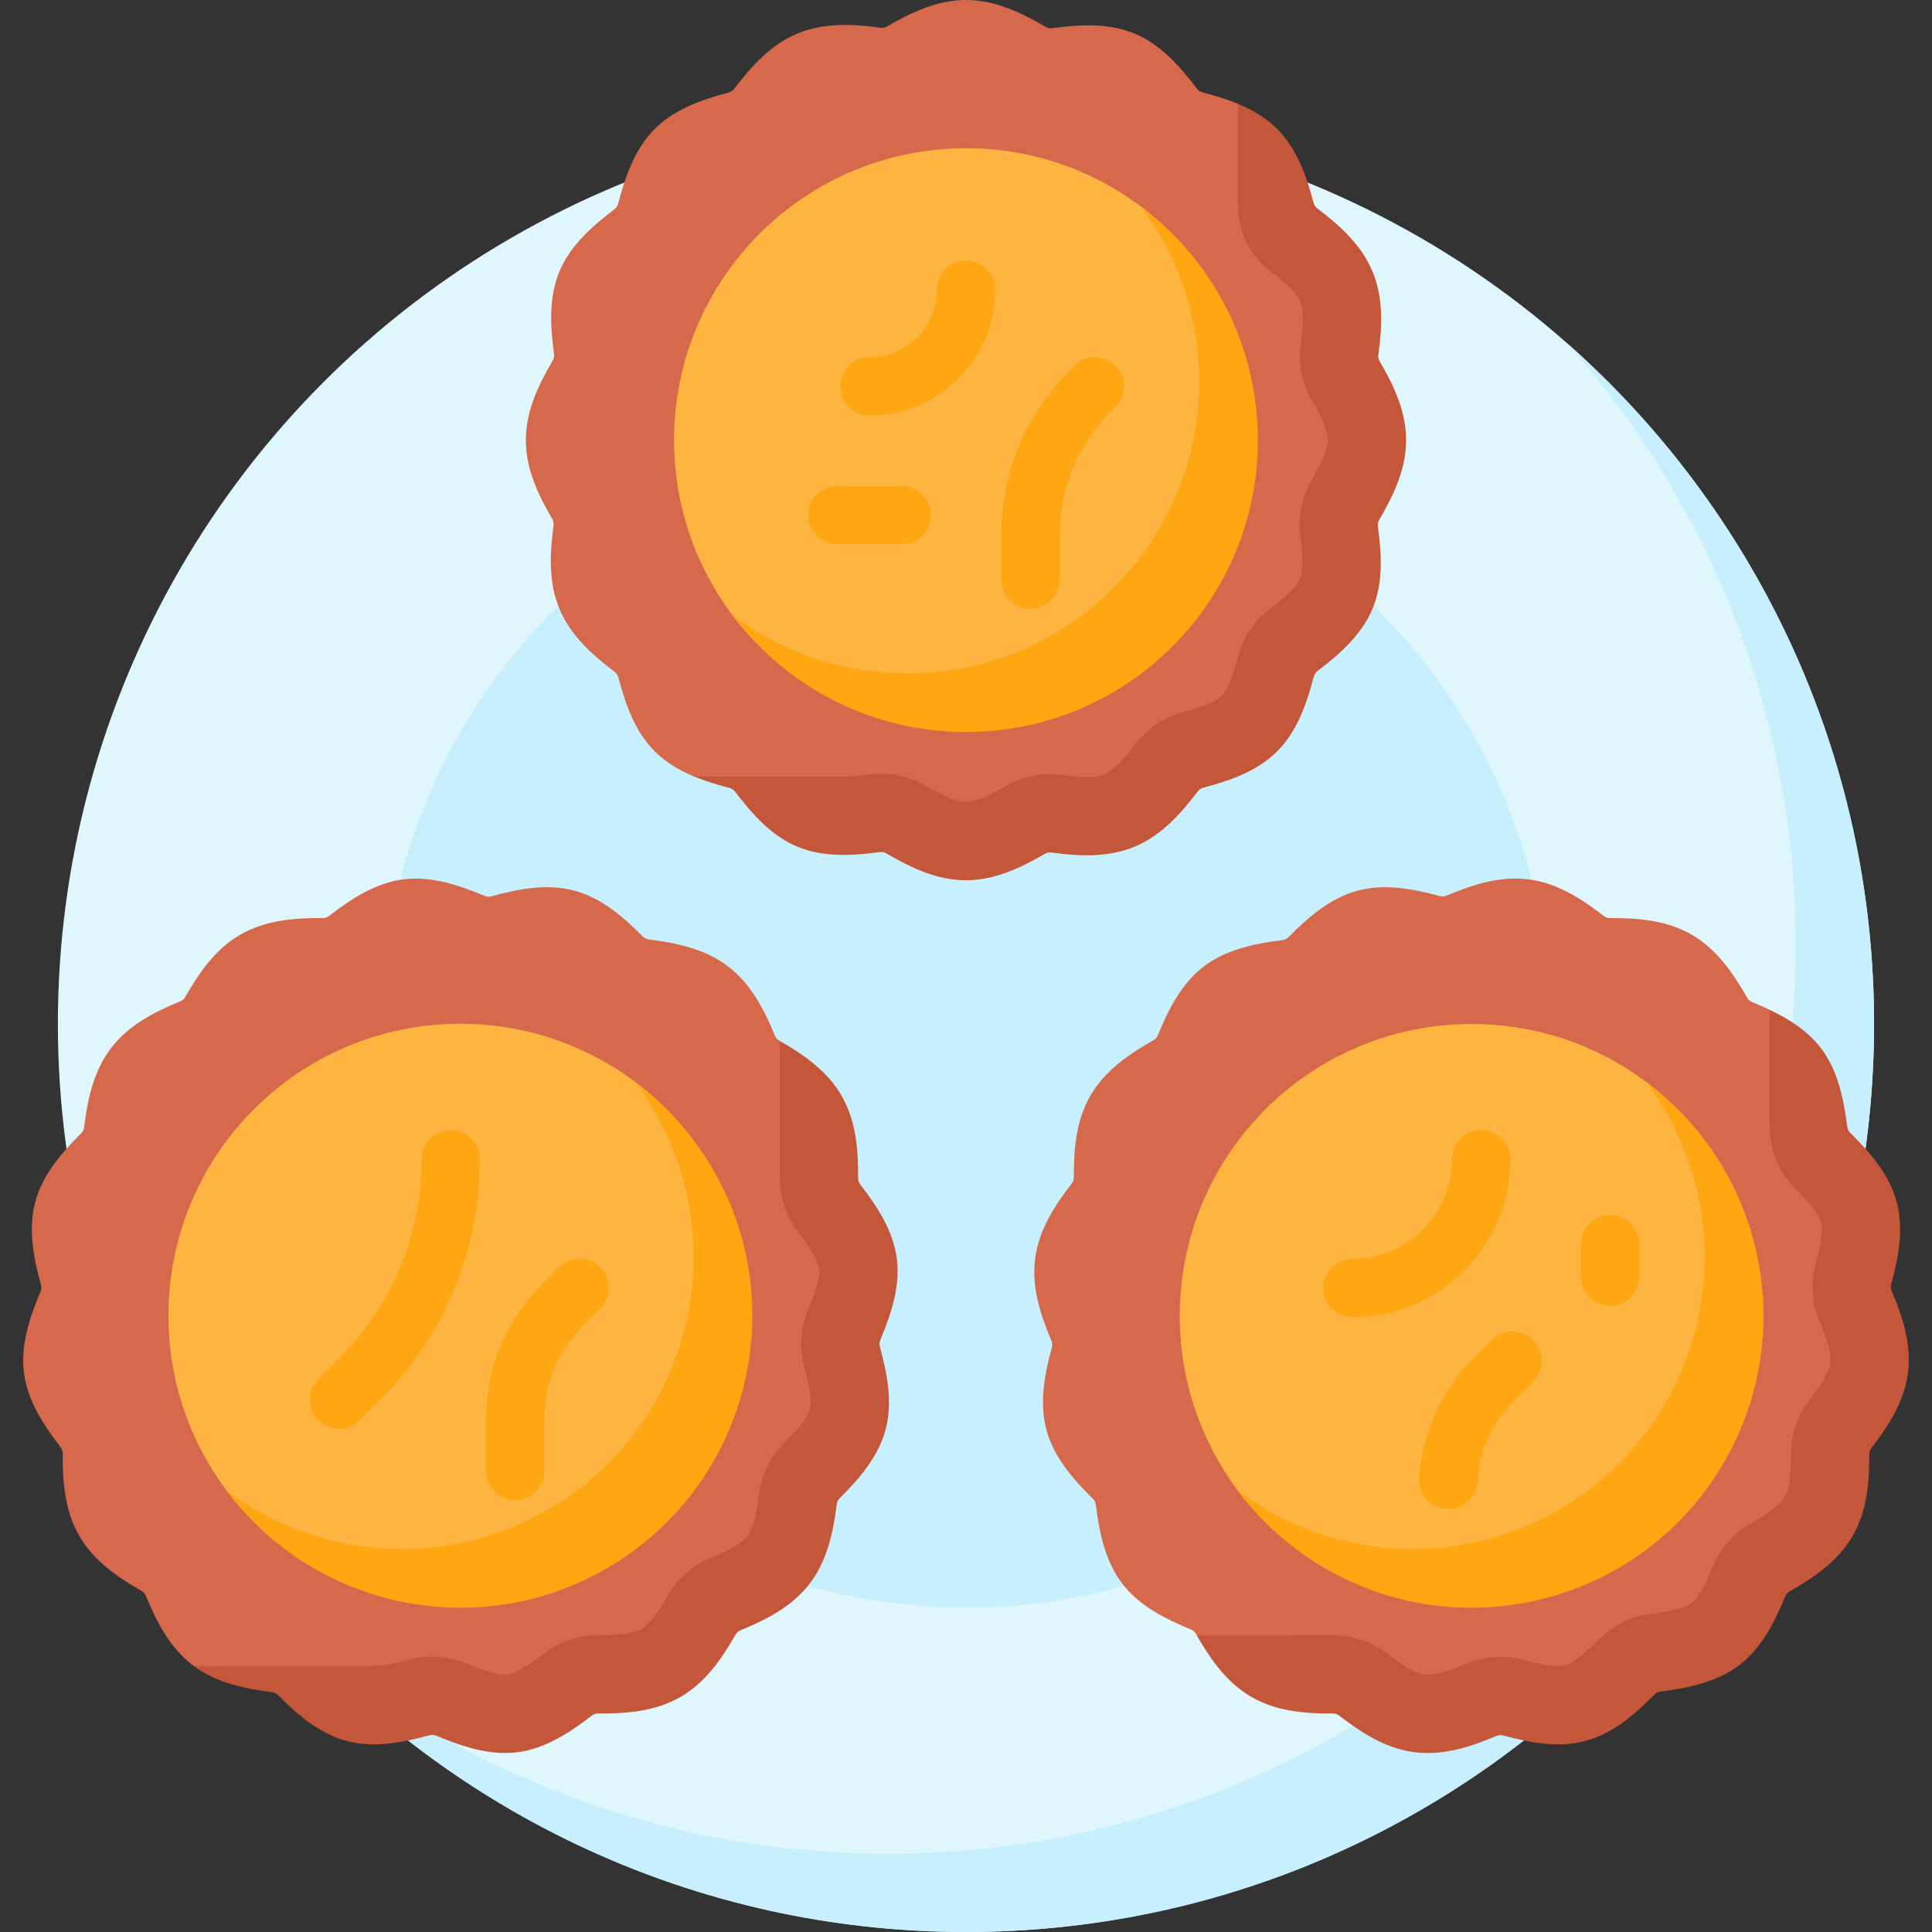 <svg id="Capa_1" enable-background="new 0 0 512 512" viewBox="0 0 512 512" xmlns="http://www.w3.org/2000/svg"><rect x="0" y="0" width="512" height="512" fill="#333333" stroke="none"/><g><circle cx="255.993" cy="271.346" fill="#dff6fd" r="240.654"/><path d="m415.47 91.117c37.599 42.46 60.425 98.303 60.425 159.477 0 132.909-107.745 240.654-240.654 240.654-61.174 0-117.017-22.826-159.477-60.425 44.09 49.79 108.494 81.177 180.229 81.177 132.909 0 240.654-107.744 240.654-240.654 0-71.735-31.387-136.139-81.177-180.229z" fill="#c8effe"/><circle cx="255.993" cy="271.346" fill="#c8effe" r="154.706"/><path d="m328.054 27.508c-2.978-1.235-6.157-2.196-9.413-3.05-.581-.152-1.094-.495-1.457-.973-4.707-6.2-9.782-11.8-16.555-14.606-6.707-2.778-14.175-2.441-21.81-1.409-.595.08-1.2-.041-1.718-.345-6.649-3.903-13.544-7.125-21.108-7.125-7.489 0-14.324 3.159-20.913 7.01-.519.303-1.124.424-1.719.342-7.561-1.036-15.085-1.339-22.004 1.527-6.987 2.894-12.125 8.51-16.775 14.66-.362.479-.875.823-1.456.977-7.448 1.968-14.476 4.514-19.61 9.648-5.184 5.184-7.729 12.3-9.706 19.829-.152.581-.495 1.094-.973 1.457-6.2 4.707-11.8 9.782-14.606 16.555-2.778 6.707-2.441 14.175-1.409 21.81.08.595-.041 1.2-.345 1.718-3.903 6.649-7.124 13.545-7.124 21.109 0 7.489 3.159 14.324 7.01 20.913.303.519.424 1.124.342 1.719-1.036 7.561-1.339 15.085 1.527 22.004 2.894 6.987 8.51 12.125 14.66 16.775.479.362.823.875.977 1.456 1.968 7.448 4.514 14.476 9.648 19.61 2.967 2.967 6.566 5.069 10.514 6.696l42.315 7.912 75.588 4.181 42.83-40.249 18.124-64.756-13.953-43.826z" fill="#d6694b"/><path d="m365.509 137.749c3.903-6.649 7.124-13.545 7.124-21.109 0-7.489-3.159-14.324-7.01-20.913-.303-.519-.424-1.124-.342-1.719 1.036-7.561 1.339-15.085-1.527-22.004-2.894-6.987-8.51-12.125-14.66-16.775-.479-.362-.823-.875-.977-1.456-1.968-7.448-4.514-14.476-9.648-19.61-2.942-2.942-6.507-5.034-10.416-6.655v26.625c0 6.42 2.609 12.673 7.502 16.829.33.28.669.552 1.015.814 2.897 2.19 6.87 5.413 8.013 8.171 1.13 2.73.62 7.724.138 11.242-.707 5.195.359 10.525 2.997 15.029 1.779 3.045 4.163 7.465 4.163 10.421 0 2.984-2.437 7.482-4.27 10.605-2.64 4.5-3.71 9.821-3.015 14.987.28 2.074 1.127 8.345-.015 11.103-1.153 2.783-6.292 6.686-7.982 7.968-4.162 3.161-7.179 7.682-8.5 12.734-.534 2.033-2.173 8.276-4.304 10.406-2.111 2.111-8.227 3.727-10.237 4.259-5.038 1.329-9.551 4.355-12.7 8.516-2.191 2.897-5.413 6.869-8.168 8.01-1.114.461-2.637.685-4.659.685-1.781 0-3.875-.173-6.588-.545-1.048-.144-2.12-.217-3.182-.217-4.154 0-8.246 1.109-11.832 3.207-3.059 1.788-7.478 4.17-10.435 4.17-2.985 0-7.482-2.436-10.604-4.269-3.593-2.109-7.696-3.224-11.863-3.224-1.048 0-2.107.071-3.145.212-2.852.385-5.028.565-6.84.565h-39.512c2.95 1.215 6.095 2.165 9.315 3.01.581.152 1.094.495 1.457.973 4.707 6.2 9.782 11.8 16.555 14.605 6.707 2.778 14.175 2.441 21.81 1.409.595-.08 1.2.041 1.718.345 6.65 3.903 13.545 7.125 21.109 7.125 7.489 0 14.324-3.159 20.913-7.01.519-.303 1.124-.424 1.719-.342 7.561 1.036 15.085 1.339 22.004-1.527 6.987-2.894 12.125-8.51 16.775-14.66.362-.479.875-.823 1.456-.976 7.448-1.968 14.476-4.514 19.61-9.648 5.184-5.184 7.729-12.3 9.706-19.829.152-.581.495-1.094.973-1.457 6.2-4.707 11.8-9.782 14.605-16.555 2.778-6.707 2.441-14.175 1.409-21.81-.081-.592.041-1.197.345-1.715z" fill="#c4573a"/><path d="m468.956 267.599c-1.507-.715-3.056-1.386-4.629-2.031-.556-.228-1.019-.636-1.316-1.158-3.807-6.704-8.168-12.943-14.718-16.724-6.486-3.745-13.985-4.426-21.616-4.386-.601.003-1.185-.195-1.66-.563-6.03-4.678-12.394-8.702-19.819-9.68-7.499-.987-14.756 1.307-21.858 4.308-.553.234-1.169.275-1.749.118-7.434-2.019-14.794-3.329-21.806-1.45-7.081 1.897-12.844 6.787-18.32 12.32-.422.427-.976.699-1.571.775-7.723.977-15.11 2.571-20.926 7.034-5.76 4.42-9.201 11.055-12.125 18.183-.228.556-.636 1.019-1.158 1.316-6.705 3.807-12.943 8.168-16.724 14.718-3.745 6.486-4.426 13.985-4.386 21.616.003.601-.195 1.185-.563 1.66-4.678 6.03-8.702 12.394-9.68 19.819-.987 7.498 1.307 14.756 4.308 21.858.234.553.275 1.169.118 1.749-2.02 7.434-3.329 14.794-1.45 21.806 1.897 7.081 6.787 12.844 12.32 18.32.427.422.7.976.775 1.571.977 7.723 2.571 15.11 7.034 20.926 4.42 5.76 11.055 9.202 18.183 12.125.556.228 1.019.636 1.316 1.158.084.149.169.297.254.445l67.763 21.311 63.124-16.891 37.087-37.896 11.485-63.259z" fill="#d6694b"/><path d="m501.307 342.067c-.234-.554-.276-1.17-.118-1.75 2.019-7.434 3.328-14.793 1.45-21.805-1.897-7.081-6.787-12.843-12.319-18.319-.427-.423-.7-.977-.776-1.573-.977-7.723-2.571-15.109-7.034-20.925-3.444-4.488-8.234-7.569-13.554-10.094v30.64c0 4.458 1.107 8.896 3.503 12.655.929 1.457 2.019 2.815 3.255 4.039 1.513 1.498 6.099 6.037 6.879 8.95.772 2.881-.887 8.987-1.432 10.994-1.367 5.047-1 10.465 1.031 15.269 1.409 3.334 3.238 8.11 2.848 11.07-.386 2.93-3.326 7.001-5.502 9.808-3.204 4.124-4.954 9.285-4.918 14.52.019 3.52-.127 8.537-1.605 11.097-1.494 2.586-5.852 5.262-9.001 7.05-4.546 2.586-8.132 6.662-10.109 11.485-.79 1.925-3.191 7.778-5.559 9.595-2.39 1.834-8.793 2.644-10.898 2.91-5.18.656-10.051 3.059-13.719 6.767-1.49 1.505-6.028 6.09-8.939 6.871-.497.133-1.13.201-1.88.201-2.786 0-6.541-.932-9.122-1.633-.7-.19-1.4-.367-2.116-.485-4.552-.749-9.014-.229-13.138 1.512-2.957 1.249-7.223 2.907-10.195 2.907-.314 0-.604-.018-.885-.055-2.931-.386-7.001-3.325-9.807-5.501-4.082-3.17-9.186-4.919-14.366-4.919l-36.094.087c3.748 6.535 8.059 12.581 14.464 16.279 6.486 3.745 13.984 4.426 21.616 4.386.601-.003 1.186.195 1.661.564 6.03 4.678 12.394 8.702 19.819 9.679 7.498.987 14.755-1.307 21.857-4.308.554-.234 1.17-.276 1.751-.118 7.434 2.019 14.793 3.328 21.805 1.449 7.081-1.897 12.843-6.787 18.319-12.319.423-.427.977-.7 1.573-.776 7.723-.977 15.109-2.571 20.925-7.034 5.759-4.419 9.201-11.055 12.125-18.182.228-.556.636-1.02 1.159-1.317 6.704-3.807 12.942-8.168 16.723-14.718 3.745-6.486 4.426-13.984 4.386-21.616-.003-.601.195-1.186.564-1.661 4.678-6.03 8.702-12.394 9.68-19.819.988-7.499-1.306-14.756-4.307-21.857z" fill="#c4573a"/><path d="m206.66 275.864c-.053-.031-.107-.061-.16-.092-.522-.298-.929-.761-1.156-1.318-2.883-7.066-6.383-13.733-12.324-18.293-6-4.604-13.432-6.246-21.083-7.198-.596-.074-1.15-.346-1.573-.772-5.429-5.466-11.148-10.28-18.16-12.159-7.081-1.897-14.517-.544-22.025 1.509-.579.158-1.195.118-1.748-.115-7.177-3.016-14.371-5.328-21.64-4.371-7.198.948-13.496 4.973-19.592 9.684-.475.367-1.06.565-1.661.56-7.71-.055-15.293.603-21.843 4.384-6.486 3.745-10.826 9.898-14.606 16.527-.298.522-.761.929-1.318 1.156-7.066 2.883-13.733 6.383-18.293 12.324-4.604 6-6.246 13.432-7.198 21.083-.074.596-.346 1.15-.772 1.573-5.466 5.429-10.28 11.148-12.159 18.16-1.897 7.081-.544 14.516 1.509 22.025.158.579.118 1.195-.115 1.748-3.016 7.177-5.328 14.371-4.371 21.64.948 7.198 4.973 13.496 9.684 19.592.367.475.565 1.06.56 1.661-.055 7.71.603 15.293 4.384 21.843 3.745 6.486 9.898 10.826 16.527 14.606.522.298.929.761 1.156 1.318 2.883 7.066 6.383 13.733 12.324 18.293.126.096.252.191.379.285l82.739 13.223 79.314-40.391 12.485-84.087z" fill="#d6694b"/><path d="m233.285 355.115c3.016-7.177 5.328-14.371 4.371-21.64-.948-7.198-4.974-13.496-9.684-19.592-.367-.475-.565-1.06-.56-1.661.055-7.71-.603-15.293-4.384-21.843-3.714-6.433-9.799-10.755-16.367-14.515v36.208c-.036 5.216 1.696 10.356 4.877 14.482 1.286 1.664 5.155 6.671 5.546 9.632.392 2.985-2.108 8.935-2.929 10.89-2.024 4.805-2.379 10.239-.994 15.283.553 2.022 2.256 8.248 1.475 11.156-.772 2.885-5.262 7.344-6.737 8.809-3.701 3.669-6.099 8.553-6.742 13.742-.447 3.586-1.251 8.638-3.068 11.006-1.8 2.346-6.38 4.401-9.669 5.742-4.832 1.972-8.918 5.555-11.504 10.089-1.759 3.084-4.396 7.358-6.956 8.836-2.495 1.441-7.258 1.608-10.623 1.608l-.862-.003c-5.161 0-10.25 1.738-14.333 4.893-1.645 1.27-6.651 5.139-9.611 5.529-.21.027-.434.041-.683.041-2.816 0-7.174-1.695-10.208-2.969-2.899-1.216-5.95-1.831-9.08-1.831-2.089 0-4.171.28-6.185.831-2.638.721-6.476 1.682-9.297 1.682h-47.691c5.933 4.387 13.214 5.981 20.705 6.913.596.074 1.15.346 1.573.772 5.429 5.466 11.148 10.28 18.16 12.159 7.081 1.897 14.517.544 22.025-1.509.579-.158 1.195-.118 1.748.115 7.177 3.016 14.371 5.328 21.64 4.371 7.198-.948 13.496-4.974 19.592-9.684.475-.367 1.06-.565 1.661-.56 7.71.055 15.293-.603 21.843-4.384 6.486-3.745 10.826-9.898 14.606-16.527.298-.522.761-.929 1.318-1.156 7.066-2.883 13.733-6.383 18.293-12.324 4.604-6 6.246-13.432 7.198-21.083.074-.596.346-1.15.772-1.573 5.466-5.429 10.28-11.148 12.159-18.16 1.897-7.081.544-14.516-1.509-22.025-.159-.581-.119-1.197.114-1.75z" fill="#c4573a"/><path d="m323.23 116.64c0 42.721-29.004 69.871-71.725 69.871-25.33 0-43.327-4.693-57.438-23.51-9.688-12.92-15.427-28.97-15.427-46.362 0-42.721 34.632-77.353 77.353-77.353 17.391 0 33.442 5.739 46.362 15.427 18.817 14.111 20.875 36.597 20.875 61.927z" fill="#fdb441"/><path d="m189.226 348.662c0 42.721-29.004 69.871-71.725 69.871-25.33 0-43.327-4.693-57.438-23.51-9.688-12.92-15.427-28.97-15.427-46.362 0-42.721 34.632-77.353 77.353-77.353 17.391 0 33.442 5.739 46.362 15.427 18.817 14.111 20.875 36.597 20.875 61.927z" fill="#fdb441"/><path d="m457.247 348.723c0 42.721-29.004 69.871-71.725 69.871-25.33 0-43.327-4.693-57.438-23.51-9.688-12.92-15.427-28.97-15.427-46.362 0-42.721 34.632-77.353 77.353-77.353 17.391 0 33.442 5.739 46.362 15.427 18.816 14.112 20.875 36.598 20.875 61.927z" fill="#fdb441"/><g fill="#fea713"><path d="m302.355 54.714c9.688 12.92 15.427 28.97 15.427 46.362 0 42.721-34.632 77.353-77.353 77.353-17.391 0-33.442-5.74-46.361-15.428 14.11 18.817 36.596 30.992 61.925 30.992 42.721 0 77.353-34.632 77.353-77.353 0-25.33-12.174-47.815-30.991-61.926z"/><path d="m436.371 286.798c17.95 24.027 20.974 57.394 5.027 85.014-21.36 36.997-68.669 49.674-105.666 28.313-2.705-1.562-5.281-3.263-7.722-5.088 6.094 8.157 13.909 15.238 23.286 20.652 36.997 21.36 84.306 8.684 105.666-28.313 19.799-34.292 10.356-77.442-20.591-100.578z"/><path d="m189.004 310.023c-5.414-9.377-12.495-17.192-20.652-23.286 1.825 2.442 3.526 5.017 5.088 7.722 21.36 36.997 8.684 84.306-28.313 105.666-27.62 15.947-60.987 12.923-85.014-5.027 23.136 30.947 66.286 40.389 100.578 20.591 36.997-21.361 49.673-68.669 28.313-105.666z"/><path d="m273.066 161.327c-4.268 0-7.726-3.459-7.726-7.726v-11.71c0-16.524 6.435-32.058 18.118-43.742l1.213-1.212c3.017-3.017 7.909-3.016 10.927.002 3.016 3.018 3.015 7.91-.003 10.927l-1.211 1.211c-8.764 8.765-13.591 20.419-13.591 32.815v11.71c0 4.265-3.459 7.725-7.727 7.725z"/><path d="m230.399 110.126c-4.268 0-7.726-3.459-7.726-7.726s3.459-7.726 7.726-7.726c9.856 0 17.874-8.018 17.874-17.874 0-4.267 3.459-7.726 7.726-7.726 4.268 0 7.726 3.459 7.726 7.726.001 18.376-14.949 33.326-33.326 33.326z"/><path d="m238.933 144.26h-17.066c-4.268 0-7.726-3.459-7.726-7.726s3.459-7.726 7.726-7.726h17.066c4.268 0 7.726 3.459 7.726 7.726s-3.459 7.726-7.726 7.726z"/><path d="m89.841 378.685c-1.977 0-3.955-.755-5.464-2.263-3.017-3.017-3.017-7.909 0-10.927l5.489-5.489c14.106-14.105 21.873-32.858 21.873-52.806 0-4.267 3.459-7.727 7.726-7.727 4.268 0 7.726 3.459 7.726 7.726 0 24.076-9.375 46.71-26.399 63.733l-5.488 5.489c-1.508 1.509-3.486 2.264-5.463 2.264z"/><path d="m136.533 397.543c-4.268 0-7.726-3.459-7.726-7.726v-13.911c0-13.353 5.2-25.905 14.641-35.347l4.688-4.688c3.018-3.017 7.909-3.017 10.928 0 3.017 3.017 3.017 7.909 0 10.927l-4.688 4.688c-6.523 6.523-10.116 15.196-10.116 24.421v13.911c0 4.266-3.459 7.725-7.727 7.725z"/><path d="m358.399 349.06c-4.268 0-7.726-3.459-7.726-7.726s3.459-7.726 7.726-7.726c14.561 0 26.407-11.846 26.407-26.407 0-4.267 3.459-7.727 7.726-7.727s7.726 3.459 7.726 7.726c.002 23.082-18.777 41.86-41.859 41.86z"/><path d="m383.825 399.957c-.158 0-.316-.005-.476-.015-4.26-.259-7.502-3.922-7.243-8.181.725-11.938 5.783-23.17 14.24-31.628l4.999-4.999c3.018-3.017 7.909-3.017 10.928 0 3.017 3.017 3.017 7.909 0 10.927l-4.999 4.999c-5.787 5.787-9.247 13.472-9.743 21.639-.25 4.1-3.653 7.258-7.706 7.258z"/><path d="m426.666 346.04c-4.268 0-7.726-3.459-7.726-7.726v-8.562c0-4.267 3.459-7.726 7.726-7.726s7.726 3.459 7.726 7.726v8.562c0 4.267-3.458 7.726-7.726 7.726z"/></g></g><g/><g/><g/><g/><g/><g/><g/><g/><g/><g/><g/><g/><g/><g/><g/></svg>